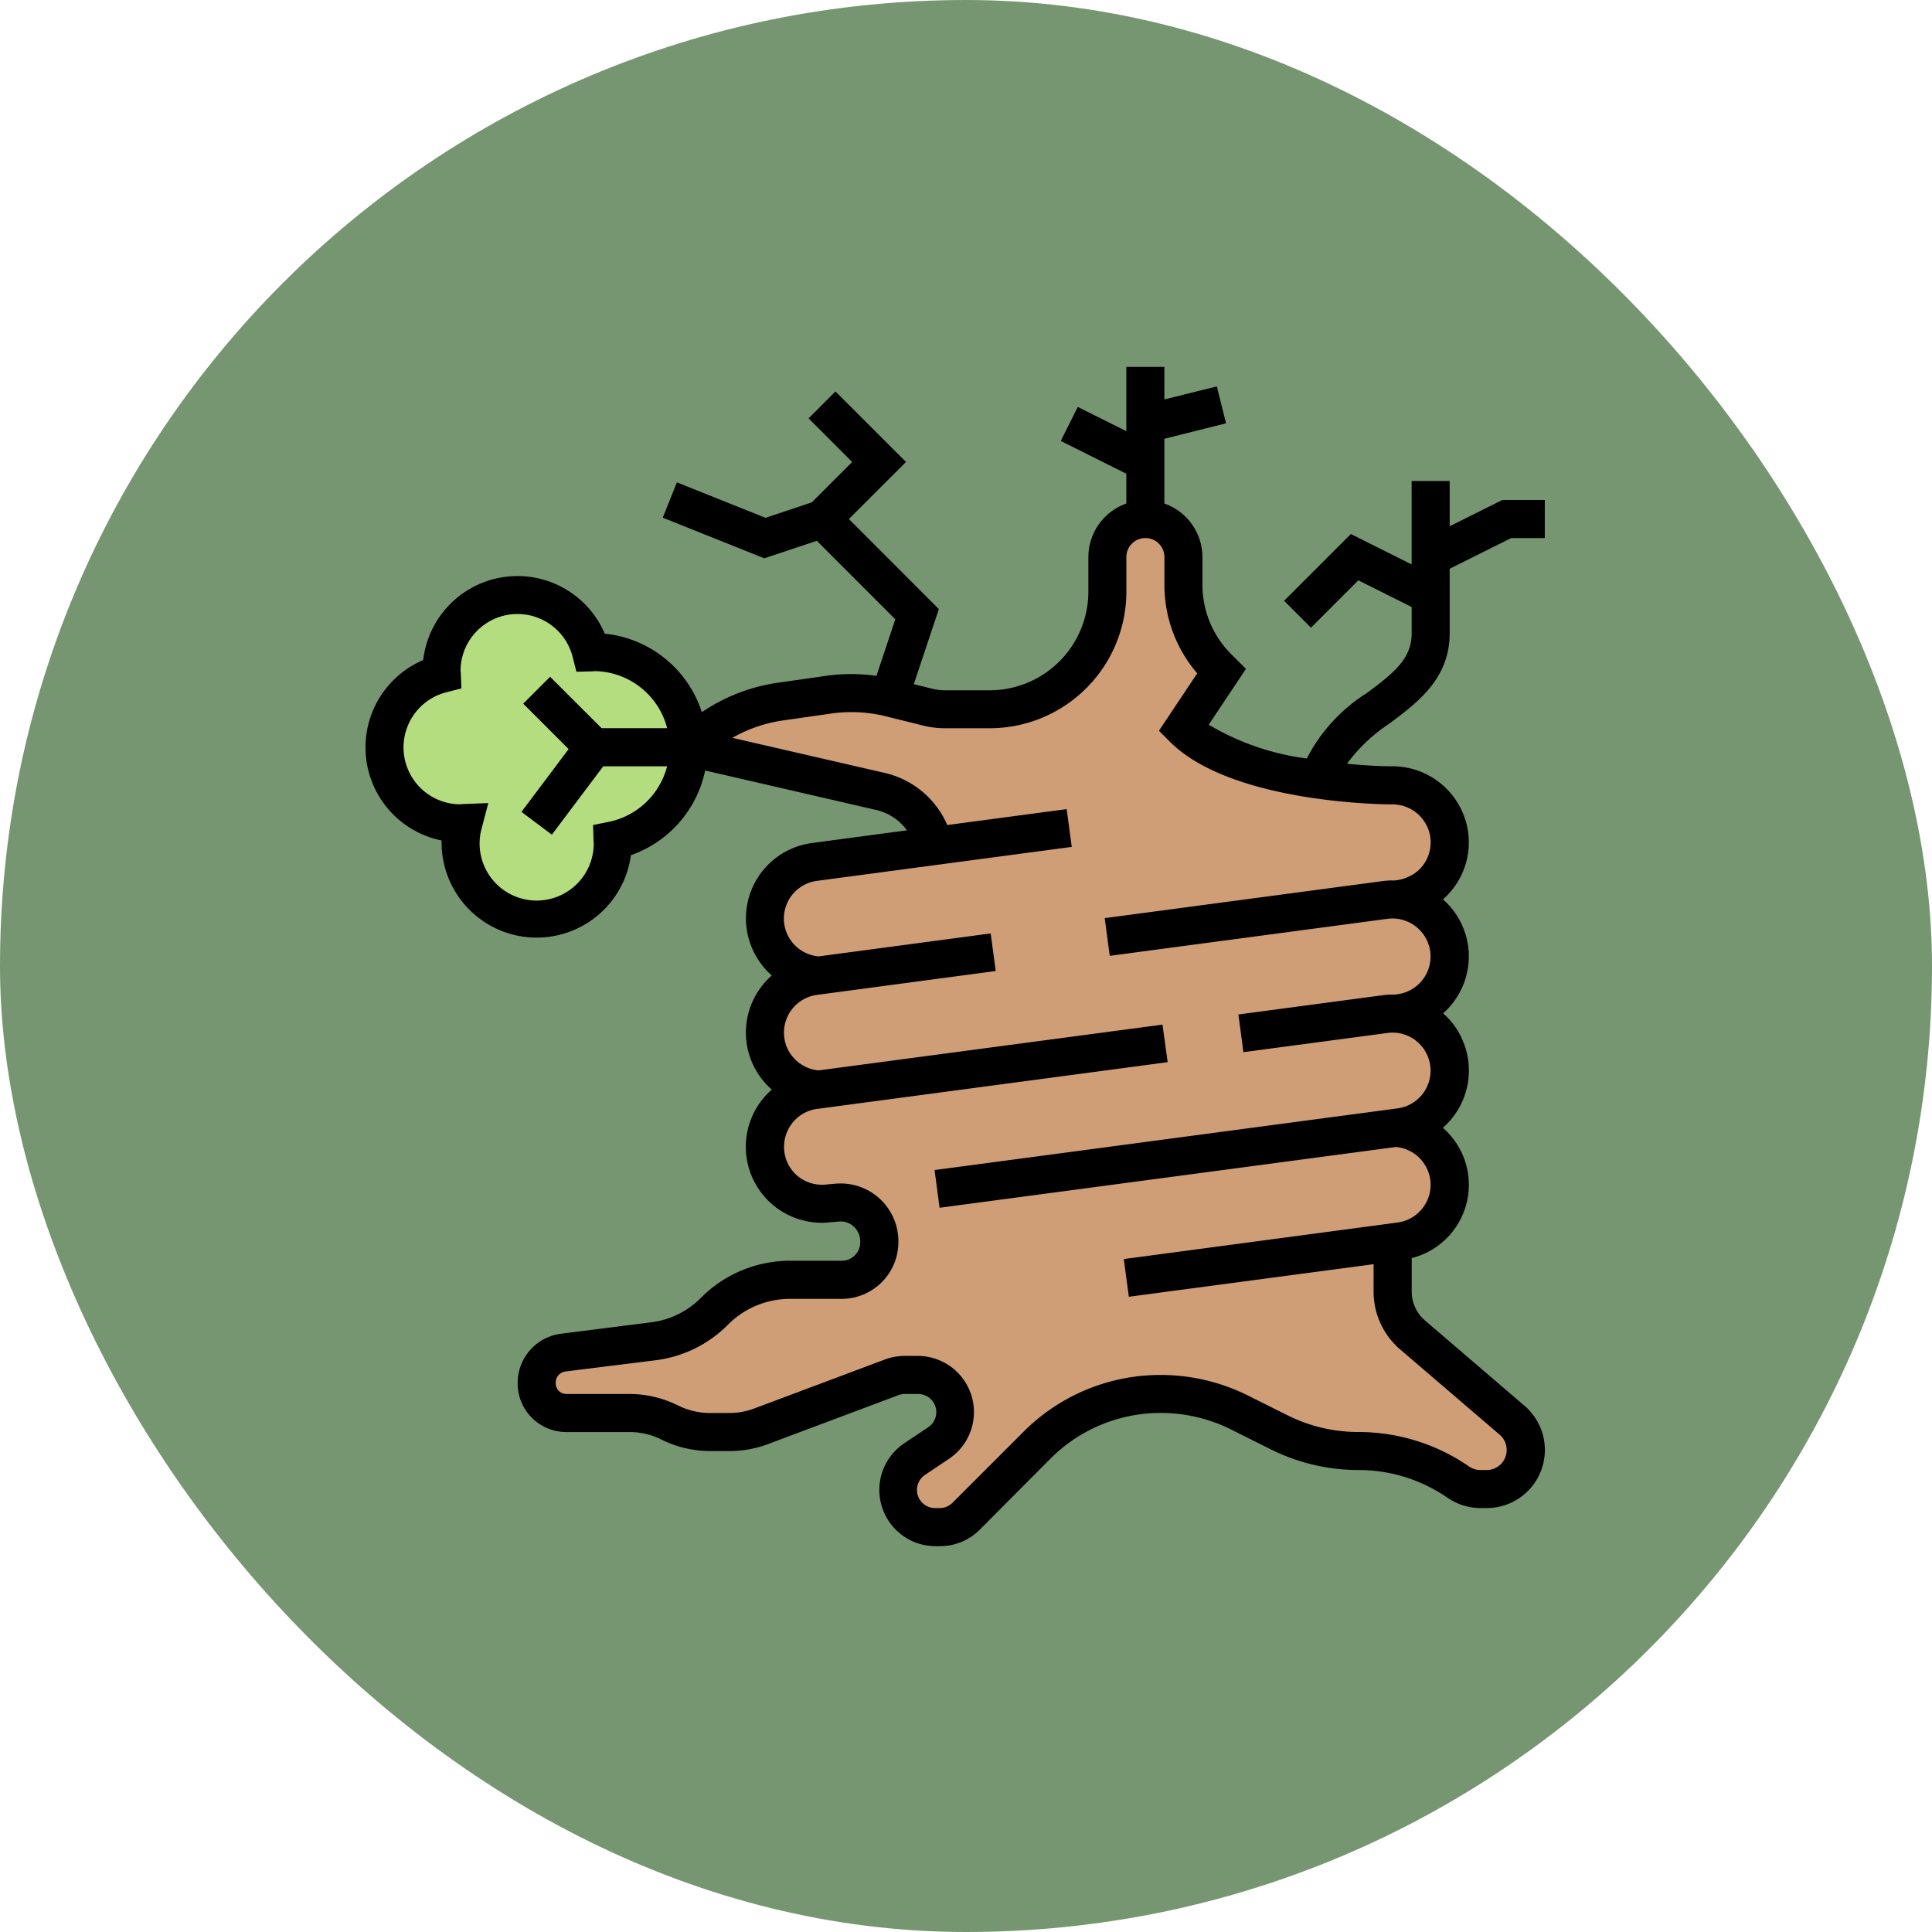 <svg xmlns="http://www.w3.org/2000/svg" width="89" height="89" viewBox="0 0 89 89"><g transform="translate(4946 9452.063)"><rect width="89" height="89" rx="44.5" transform="translate(-4946 -9452.063)" fill="#769671"/><rect width="89" height="89" rx="44.5" transform="translate(-4946 -9452.063)" fill="none"/><g transform="translate(-4929.163 -9435.163)"><g transform="translate(0.876 7.01)"><g transform="translate(7.01)"><path d="M27.322,23.062a3.282,3.282,0,0,0-2.48-2.506L16.01,18.515a7.425,7.425,0,0,1,4.206-2.1L22.45,16.1a7.493,7.493,0,0,1,2.8.123c.018.009.044.009.061.018l1.7.429a3.542,3.542,0,0,0,.8.1h2.059a5.415,5.415,0,0,0,5.424-5.424V9.752A1.758,1.758,0,0,1,37.039,8a1.765,1.765,0,0,1,1.752,1.752v1.253a5.417,5.417,0,0,0,1.586,3.838l.166.166-1.752,2.629C40.2,19.049,42.883,19.706,45.056,20a27.065,27.065,0,0,0,3.373.263,2.632,2.632,0,0,1,1.752,4.591,2.773,2.773,0,0,1-1.5.657l-.114.009v.009A2.613,2.613,0,0,1,51.032,27.8a2.627,2.627,0,0,1-2.252,2.953l-.21.026v.009a2.617,2.617,0,0,1,2.261,1.533A2.647,2.647,0,0,1,50.515,35a2.562,2.562,0,0,1-1.735,1.008l-.175.026v.009a2.632,2.632,0,0,1,2.427,2.269A2.627,2.627,0,0,1,48.78,41.27l-.35.044v2.278a2.614,2.614,0,0,0,.92,2l4.583,3.925a1.82,1.82,0,0,1,.631,1.376,1.795,1.795,0,0,1-1.8,1.8h-.289a1.788,1.788,0,0,1-1-.307l-.123-.079a8.129,8.129,0,0,0-4.512-1.367,8.187,8.187,0,0,1-3.636-.859l-1.831-.92a8.081,8.081,0,0,0-9.332,1.516L28.776,53.94a1.718,1.718,0,0,1-1.209.5h-.21A1.712,1.712,0,0,1,26.41,51.3l1.1-.736a1.711,1.711,0,0,0-.946-3.137h-.613a1.743,1.743,0,0,0-.6.105L19.339,49.8a4.109,4.109,0,0,1-1.455.263h-.894a4.137,4.137,0,0,1-1.858-.438,4.137,4.137,0,0,0-1.858-.438H10.358A1.354,1.354,0,0,1,9,47.824v-.035A1.385,1.385,0,0,1,10.218,46.4c1.157-.149,2.9-.368,4.171-.526a4.74,4.74,0,0,0,2.769-1.349l.035-.035a4.907,4.907,0,0,1,3.479-1.446h2.392a1.715,1.715,0,0,0,1.717-1.717v-.044a1.783,1.783,0,0,0-1.928-1.8c-.219.018-.359.026-.359.026a3.466,3.466,0,0,1-.412.026,2.618,2.618,0,0,1-2.024-4.223,2.562,2.562,0,0,1,1.735-1.008l.2-.026a2.636,2.636,0,0,1-2.453-2.278,2.627,2.627,0,0,1,2.252-2.953l.2-.026a2.652,2.652,0,0,1-2.453-2.278A2.627,2.627,0,0,1,21.793,23.8Z" transform="translate(-9 -8)" fill="#cf9e76"/></g><g transform="translate(0 3.505)"><path d="M15.019,19.01A4.38,4.38,0,0,1,11.506,23.3c0,.026.009.061.009.088a3.5,3.5,0,1,1-7.01,0,3.274,3.274,0,0,1,.131-.885c-.044,0-.088.009-.131.009a3.5,3.5,0,0,1-.867-6.887c0-.044-.009-.079-.009-.123a3.5,3.5,0,0,1,6.887-.867c.044,0,.079-.009.123-.009A4.383,4.383,0,0,1,15.019,19.01Z" transform="translate(-1 -12)" fill="#b4dd7f"/></g></g><path d="M47.183,16.42c1.293-.965,2.761-2.059,2.761-4.153V9.3L52.78,7.886h1.546V6.133H52.366L49.944,7.344V5.257H48.192V9.1l-2.8-1.4-3.076,3.076,1.239,1.239,2.182-2.182,2.456,1.228v1.211c0,1.157-.782,1.8-2.056,2.748a7.741,7.741,0,0,0-2.775,3.022,11.828,11.828,0,0,1-4.518-1.557l1.715-2.573-.672-.67a4.519,4.519,0,0,1-1.332-3.217V8.762A2.625,2.625,0,0,0,36.8,6.295V3.313L39.642,2.6,39.218.9l-2.417.6V0H35.049V2.963L32.812,1.845l-.784,1.568,3.021,1.51V6.295A2.625,2.625,0,0,0,33.3,8.762v1.584A4.551,4.551,0,0,1,28.747,14.9H26.693a2.424,2.424,0,0,1-.589-.073l-.845-.211,1.153-3.458L22.268,7.01,24.9,4.381,21.649,1.133,20.41,2.372l2.009,2.009L20.556,6.244l-2.128.71L14.344,5.32l-.65,1.627,4.679,1.872,2.419-.806,3.614,3.615-.868,2.606a8.225,8.225,0,0,0-2.324,0l-2.239.32a8.348,8.348,0,0,0-3.481,1.353,5.255,5.255,0,0,0-4.471-3.616,4.373,4.373,0,0,0-8.365,1.216,4.374,4.374,0,0,0,.847,8.31c0,.029,0,.059,0,.088a4.381,4.381,0,0,0,8.723.589,5.268,5.268,0,0,0,3.419-3.9l7.882,1.819a2.413,2.413,0,0,1,1.413.938l-4.376.584a3.5,3.5,0,0,0-1.849,6.1,3.538,3.538,0,0,0-.471.506,3.49,3.49,0,0,0,.471,4.753,3.579,3.579,0,0,0-.471.5,3.5,3.5,0,0,0,2.7,5.633,3.266,3.266,0,0,0,.5-.025l.365-.03a.878.878,0,0,1,.687.237.937.937,0,0,1,.293.727.849.849,0,0,1-.845.842h-2.39a5.785,5.785,0,0,0-4.131,1.735,3.9,3.9,0,0,1-2.258,1.1L9,44.541A2.285,2.285,0,0,0,7.01,46.834a2.237,2.237,0,0,0,2.234,2.234h2.92a3.289,3.289,0,0,1,1.464.346,5.057,5.057,0,0,0,2.247.53h.9a5.026,5.026,0,0,0,1.765-.32l6.013-2.255a.854.854,0,0,1,.3-.053h.605a.836.836,0,0,1,.464,1.532l-1.1.736a2.589,2.589,0,0,0,1.436,4.742h.207a2.575,2.575,0,0,0,1.83-.758L31.548,50.3a7.161,7.161,0,0,1,5.1-2.111,7.252,7.252,0,0,1,3.224.761l1.834.917a9.044,9.044,0,0,0,4.027.951,7.222,7.222,0,0,1,4.024,1.218l.128.087a2.684,2.684,0,0,0,1.484.448h.283a2.677,2.677,0,0,0,1.742-4.71l-4.585-3.93a1.751,1.751,0,0,1-.613-1.332V41.054a3.479,3.479,0,0,0,1.434-6,3.569,3.569,0,0,0,.473-.507,3.5,3.5,0,0,0,.42-3.564,3.366,3.366,0,0,0-.881-1.2,3.55,3.55,0,0,0,.462-.5,3.493,3.493,0,0,0-.471-4.754c.01-.009.021-.015.03-.024a3.482,3.482,0,0,0,1.13-3.071A3.518,3.518,0,0,0,47.314,18.4c-.5,0-1.246-.033-2.1-.117a7.629,7.629,0,0,1,1.974-1.863ZM11.209,20.959l-.725.146.021.739c0,.047.005.088.009.061a2.629,2.629,0,1,1-5.257,0,2.6,2.6,0,0,1,.1-.665l.3-1.146-1.184.046a.251.251,0,0,0-.094.012,2.622,2.622,0,0,1-.648-5.164l.689-.176-.03-.711a.27.27,0,0,0-.011-.085v0a2.622,2.622,0,0,1,5.165-.648l.172.675.7-.015c.055,0,.11-.008.1-.012a3.5,3.5,0,0,1,3.38,2.629H10.877L8.505,14.276,7.266,15.515l2.092,2.092L7.185,20.5l1.4,1.051L10.953,18.4h2.941a3.5,3.5,0,0,1-2.685,2.559Zm37.843.715a1.75,1.75,0,0,1-.574,1.544,1.913,1.913,0,0,1-1.032.437l-.063.009c-.023,0-.046-.006-.069-.006a3.619,3.619,0,0,0-.461.031l-12.8,1.706.231,1.737,12.79-1.705a1.857,1.857,0,0,1,.236-.016,1.758,1.758,0,0,1,1.738,1.521A1.755,1.755,0,0,1,47.547,28.9l-.13.018h0a3.086,3.086,0,0,0-.563.029l-6.643.886.231,1.737,6.636-.885a1.662,1.662,0,0,1,.283-.016,1.753,1.753,0,0,1,.188,3.489L26.215,37l.231,1.737,21.023-2.8a1.758,1.758,0,0,1,1.582,1.511,1.755,1.755,0,0,1-1.505,1.969L34.933,41.1l.231,1.737,11.275-1.5V42.6a3.5,3.5,0,0,0,1.224,2.662l4.586,3.931a.925.925,0,0,1-.6,1.626h-.283a.929.929,0,0,1-.512-.154l-.128-.086a8.975,8.975,0,0,0-5-1.512,7.281,7.281,0,0,1-3.244-.766l-1.835-.917a9.012,9.012,0,0,0-4.006-.945,8.9,8.9,0,0,0-6.336,2.624l-3.265,3.265a.844.844,0,0,1-.591.244h-.207a.836.836,0,0,1-.464-1.532l1.1-.736a2.589,2.589,0,0,0-1.436-4.742h-.605a2.592,2.592,0,0,0-.91.165l-6.014,2.255a3.265,3.265,0,0,1-1.149.209h-.9a3.289,3.289,0,0,1-1.464-.346,5.064,5.064,0,0,0-2.248-.53H9.244a.491.491,0,0,1-.482-.514.516.516,0,0,1,.45-.522l4.174-.52A5.685,5.685,0,0,0,16.7,44.122a4.017,4.017,0,0,1,2.858-1.188h2.39a2.616,2.616,0,0,0,2.6-2.631,2.661,2.661,0,0,0-2.877-2.677l-.4.034a1.465,1.465,0,0,1-.277.016,1.746,1.746,0,0,1-1.549-1,1.773,1.773,0,0,1,.2-1.82,1.743,1.743,0,0,1,1.159-.673l16.149-2.153L36.714,30.3,20.876,32.409a1.753,1.753,0,0,1-1.584-1.51A1.755,1.755,0,0,1,20.8,28.931l8.233-1.1L28.8,26.1l-7.924,1.057a1.75,1.75,0,0,1-.079-3.479l11.738-1.565L32.3,20.373l-5.5.733a4.151,4.151,0,0,0-2.878-2.4L16.9,17.089a6.6,6.6,0,0,1,2.324-.8l2.239-.32a6.555,6.555,0,0,1,2.518.131l1.7.423a4.22,4.22,0,0,0,1.016.124h2.054a6.3,6.3,0,0,0,6.3-6.3V8.762a.876.876,0,0,1,1.752,0v1.257a6.25,6.25,0,0,0,1.512,4.1l-1.764,2.644.508.508c2.853,2.852,9.955,2.885,10.256,2.885a1.758,1.758,0,0,1,1.738,1.521Z"/></g></g></svg>